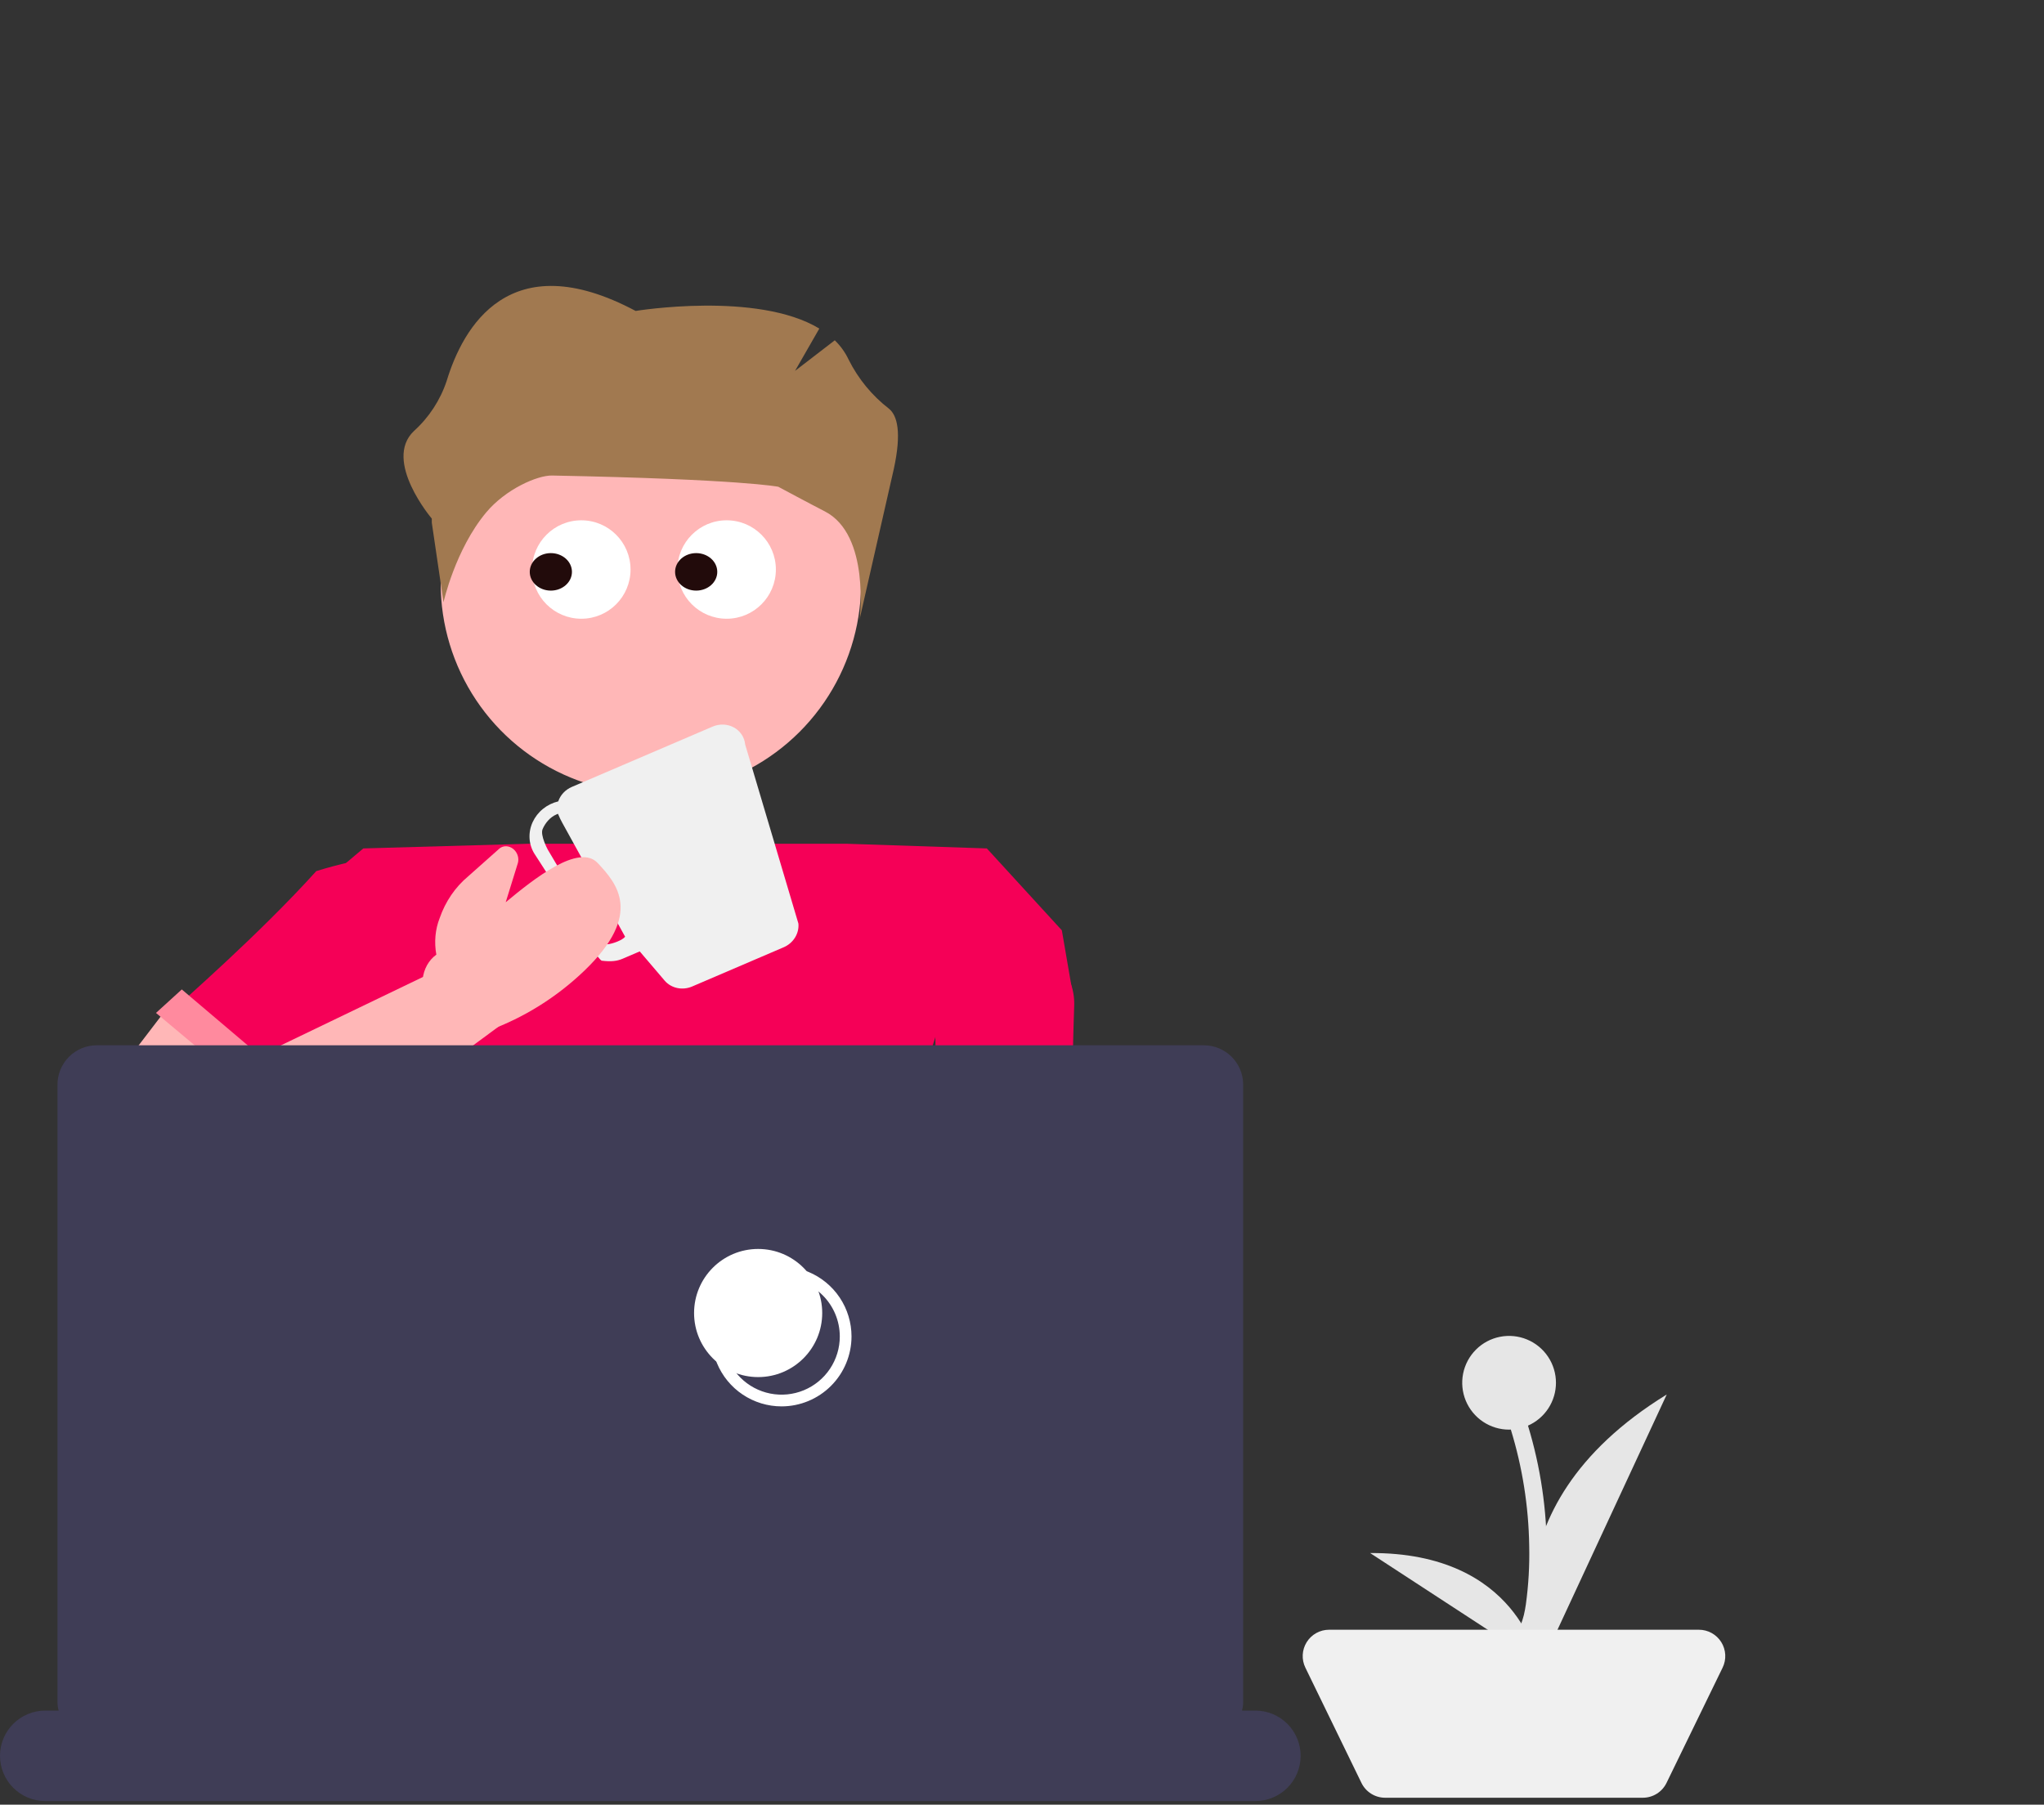 <svg width="436" height="385" viewBox="0 0 436 385" fill="none" xmlns="http://www.w3.org/2000/svg">
<rect x="0" y="0" width="436" height="385" fill="#333333" stroke="none"/>
<g id="nain tomando cafe">
<path id="Vector" d="M94 124.443C94 133.311 96.63 141.981 101.557 149.354C106.484 156.728 113.487 162.475 121.68 165.869C129.873 169.263 138.889 170.151 147.587 168.42C156.285 166.69 164.274 162.42 170.545 156.149C176.816 149.878 181.086 141.889 182.816 133.191C184.547 124.493 183.659 115.477 180.265 107.284C176.871 99.091 171.124 92.088 163.75 87.161C156.377 82.234 147.707 79.604 138.839 79.604C126.977 79.575 115.588 84.258 107.179 92.625C98.77 100.992 94.03 112.357 94 124.22C94 124.294 94 124.369 94 124.443Z" fill="#FFB7B7"/>
<path id="Vector_2" d="M189.63 87.197C186.016 84.406 183.077 80.835 181.034 76.751C180.305 75.199 179.298 73.792 178.065 72.6L169.587 79.121L174.768 70.096C161.498 62.075 135.585 66.335 135.585 66.335C108.628 51.981 98.73 69.899 95.279 81.263C93.912 85.375 91.501 89.062 88.283 91.964C81.633 98.304 92.105 110.637 92.105 110.637V111.508L94.604 128.484C94.604 128.484 97.103 117.237 103.699 109.333C107.858 104.35 114.626 101.387 117.769 101.449C158.339 102.24 166.02 103.847 166.02 103.847C166.02 103.847 172.889 107.537 175.922 109.087C185.724 114.096 183.333 132.233 183.333 132.233L190.658 100.042C192.349 92.239 191.41 88.659 189.63 87.197Z" fill="#A17950"/>
<g id="leftEye">
<circle id="Ellipse 5" cx="123.999" cy="121.5" r="10.5" fill="white"/>
<ellipse id="Ellipse 6" cx="117.5" cy="122" rx="4.5" ry="4" fill="#220B0B"/>
</g>
<g id="right-eye">
<circle id="Ellipse 7" cx="154.999" cy="121.5" r="10.5" fill="white"/>
<ellipse id="Ellipse 8" cx="148.5" cy="122" rx="4.5" ry="4" fill="#220B0B"/>
</g>
<path id="Vector_3" d="M57.166 231.448L37.882 212.146L21.962 232.977C19.372 236.408 17.906 240.58 17.869 244.624C17.832 248.669 19.226 252.275 21.762 254.692V254.692C23.088 255.955 24.686 256.854 26.46 257.335C28.234 257.816 30.148 257.869 32.087 257.492C34.026 257.114 35.95 256.313 37.743 255.137C39.537 253.961 41.164 252.434 42.526 250.647L57.452 231.478L57.166 231.448Z" fill="#FFB7B7"/>
<path id="Vector_4" d="M85 280.5L81 226L67.763 208.855L48 213L52 202.5L77.5 181L112.807 180H180.5L210.5 181L226.5 198.472L229 213L203.5 208.855L198 226L201 306V334H85V300.958V280.5Z" fill="#F50057"/>
<path id="Vector_5" d="M126.211 310.399C129.199 311.639 130.187 313.237 130.187 313.237C130.845 313.091 131.526 313.081 132.187 313.207C132.849 313.333 133.478 313.593 134.035 313.972C134.593 314.35 135.068 314.839 135.431 315.408C135.793 315.977 136.037 316.614 136.145 317.281L136.473 319.277C136.677 320.531 136.394 321.817 135.684 322.87C134.973 323.923 133.887 324.664 132.65 324.941L132.503 324.974C127.579 327.403 122.246 328.888 116.781 329.352C105.069 330.341 99.157 325.33 99.133 321.663C99.11 318.196 112.852 316.324 117.942 315.569L112.789 313.379C112.459 313.238 112.185 312.993 112.009 312.68C111.833 312.368 111.766 312.005 111.816 311.649C111.867 311.294 112.034 310.964 112.29 310.713C112.546 310.462 112.878 310.303 113.234 310.26L119.262 309.541C121.614 309.23 124.006 309.525 126.211 310.399V310.399Z" fill="#FFB7B7"/>
<path id="Vector_6" d="M206.102 309.653L132.504 324.967L129.075 312.305L201.04 284.495C202.747 284.131 204.51 284.121 206.221 284.465C207.931 284.81 209.553 285.502 210.986 286.499C212.419 287.496 213.633 288.776 214.554 290.262C215.474 291.748 216.082 293.408 216.339 295.139V295.139C216.828 298.413 216.036 301.752 214.128 304.457C212.22 307.162 209.344 309.024 206.102 309.653Z" fill="#FFB7B7"/>
<path id="Vector_7" d="M193.404 277.02L218.868 278.68L216.392 298.619C215.965 301.884 214.298 304.861 211.739 306.927C209.18 308.993 205.926 309.99 202.656 309.71V309.71C200.946 309.565 199.283 309.075 197.767 308.27C196.251 307.464 194.914 306.36 193.835 305.022C192.756 303.684 191.958 302.142 191.489 300.486C191.02 298.831 190.889 297.096 191.104 295.388L193.19 276.868L193.404 277.02Z" fill="#FFB7B7"/>
<path id="Vector_8" d="M229.137 214.499C228.277 239.584 228.576 270.305 228.608 274.772L200.29 276.26L199.41 213.484C199.438 211.624 199.88 209.794 200.709 208.107C201.538 206.42 202.736 204.912 204.23 203.675C205.723 202.437 207.481 201.497 209.396 200.913C211.31 200.328 213.34 200.11 215.361 200.274V200.274C219.186 200.582 222.755 202.234 225.322 204.885C227.889 207.536 229.256 210.981 229.137 214.499Z" fill="#F50057"/>
<path id="Vector_9" d="M191.255 276.891L221.039 279.501L221.957 269.562L192.461 267.274L191.255 276.891Z" fill="#FF8A9E"/>
<path id="Vector_10" d="M67.468 185.838C55.131 199.507 38.876 213.568 36.495 215.852L64.287 238.911L98.163 207.076C99.117 206.092 99.636 204.796 99.689 203.27C99.743 201.744 99.329 200.019 98.473 198.201C97.617 196.383 96.338 194.512 94.713 192.701C93.089 190.891 91.154 189.18 89.027 187.674C85.008 184.824 85.862 183.821 81.88 183.176C77.897 182.531 67.468 185.838 67.468 185.838Z" fill="#F50057"/>
<path id="Vector_11" d="M331.897 294.998C331.897 293.02 331.31 291.087 330.212 289.443C329.113 287.799 327.552 286.518 325.725 285.761C323.898 285.004 321.888 284.806 319.949 285.192C318.009 285.578 316.228 286.53 314.83 287.928C313.431 289.326 312.479 291.108 312.093 293.047C311.708 294.987 311.906 296.997 312.662 298.824C313.419 300.65 314.701 302.212 316.345 303.31C317.989 304.409 319.922 304.995 321.899 304.995C322.024 304.995 322.144 304.981 322.268 304.977C324.74 313.012 326.061 321.358 326.191 329.765C326.286 333.955 326.046 338.147 325.474 342.3C325.039 345.247 324.227 348.627 321.302 350.004C319.12 351.03 321.021 354.263 323.194 353.241C326.493 351.689 328.098 348.209 328.818 344.809C329.638 340.424 330.016 335.968 329.946 331.509C329.985 322.237 328.631 313.012 325.929 304.143C327.704 303.362 329.213 302.081 330.272 300.457C331.332 298.834 331.896 296.937 331.897 294.998V294.998Z" fill="#E6E6E6"/>
<path id="Vector_12" d="M59.235 237.82L33.275 216.097L38.778 211.084L64.317 232.744L59.235 237.82Z" fill="#FF8A9E"/>
<g id="left-arm">
<path id="Vector_13" d="M152.004 155.011L121.97 167.882C121.292 168.171 120.682 168.597 120.182 169.129C119.682 169.662 119.305 170.288 119.077 170.965C117.887 171.248 116.772 171.795 115.824 172.563C114.875 173.33 114.121 174.296 113.622 175.382C113.123 176.467 112.894 177.641 112.954 178.806C113.014 179.971 113.361 181.095 113.967 182.086C114.572 183.076 118.32 188.793 118.32 188.793C118.32 188.793 126.969 204.433 128.36 204.954C130.408 205.192 131.608 205.05 132.845 204.52C132.845 204.52 135.476 203.392 136.462 202.97L141.81 209.245C142.494 210.026 143.43 210.565 144.479 210.784C145.528 211.002 146.636 210.888 147.639 210.457L167.166 202.089C168.169 201.659 169.016 200.936 169.581 200.026C170.147 199.115 170.401 198.066 170.307 197.032L158.952 158.836C158.883 158.079 158.63 157.356 158.213 156.723C157.796 156.091 157.227 155.568 156.551 155.196C155.875 154.824 155.112 154.613 154.322 154.581C153.532 154.549 152.738 154.696 152.004 155.011ZM129.584 201.453C128.193 200.932 118.946 184.804 118.946 184.804L116.838 181.243C116.838 181.243 115.178 178.187 115.745 176.875C116.312 175.563 117.339 174.331 118.689 173.753C118.782 173.713 119.017 173.612 119.017 173.612C119.384 174.467 119.569 174.864 119.948 175.551L133.344 199.841C132.765 200.582 130.705 201.344 129.584 201.453Z" fill="#F0F0F0"/>
<path id="Vector_14" d="M93.78 195.876C92.835 198.279 92.59 200.985 93.073 203.661C92.266 204.245 91.592 205.009 91.092 205.907C90.591 206.806 90.275 207.82 90.161 208.887C90.048 209.955 90.14 211.054 90.432 212.117C90.724 213.181 91.21 214.187 91.861 215.075L93.811 217.743C95.032 219.421 96.769 220.585 98.664 220.993C100.559 221.402 102.469 221.026 104.002 219.941L104.195 219.873C111.801 217.087 118.738 212.751 124.649 207.087C137.325 194.909 131.506 188.422 127.5 184.123C123.494 179.823 113.752 187.588 107.872 192.486L110.466 184.123C110.614 183.598 110.597 183.022 110.418 182.48C110.24 181.938 109.908 181.457 109.473 181.108C109.038 180.759 108.522 180.559 108 180.539C107.477 180.519 106.976 180.679 106.569 180.995L99.837 186.981C97.094 189.272 95.008 192.335 93.78 195.876Z" fill="#FFB7B7"/>
<path id="Vector_15" d="M41.958 266.5L107.876 217.891L99.551 203.931L24.144 240.239C22.607 241.359 21.332 242.836 20.397 244.58C19.463 246.323 18.889 248.295 18.71 250.375C18.532 252.455 18.753 254.598 19.361 256.673C19.968 258.747 20.948 260.71 22.241 262.439V262.439C24.678 265.715 28.092 267.968 31.768 268.725C35.444 269.482 39.096 268.685 41.958 266.5V266.5Z" fill="#FFB7B7"/>
</g>
<path id="Path 482" d="M328.717 355.243C328.717 355.243 315.312 322.245 355.528 297.497L328.717 355.243Z" fill="#E6E6E6"/>
<path id="Path 483" d="M327.998 354.642C327.998 354.642 323.909 331.123 292.258 331.325L327.998 354.642Z" fill="#E6E6E6"/>
<path id="Vector_16" d="M350.426 383.527H295.463C294.409 383.527 293.376 383.23 292.482 382.671C291.588 382.112 290.869 381.313 290.408 380.365L278.441 355.767C278.025 354.91 277.832 353.961 277.883 353.009C277.934 352.057 278.225 351.134 278.731 350.326C279.236 349.518 279.939 348.852 280.772 348.39C281.606 347.928 282.544 347.686 283.497 347.686H362.392C363.345 347.686 364.283 347.928 365.116 348.39C365.95 348.852 366.653 349.518 367.158 350.326C367.664 351.134 367.955 352.057 368.006 353.009C368.056 353.96 367.864 354.909 367.447 355.766L355.481 380.364C355.019 381.313 354.301 382.112 353.407 382.671C352.513 383.23 351.48 383.527 350.426 383.527Z" fill="#F0F0F0"/>
<path id="Vector_17" d="M277.436 374.585C277.436 377.144 276.419 379.598 274.609 381.408C272.799 383.218 270.345 384.235 267.786 384.235H9.65C7.091 384.235 4.636 383.218 2.826 381.408C1.017 379.598 6.62886e-06 377.144 0 374.585C0 372.025 1.017 369.571 2.826 367.761C4.636 365.951 7.091 364.935 9.65 364.935H12.515C12.351 364.36 12.266 363.765 12.262 363.168V231.381C12.262 229.158 13.145 227.026 14.716 225.455C16.288 223.883 18.42 223 20.642 223H256.793C259.016 223 261.148 223.883 262.719 225.455C264.291 227.026 265.174 229.158 265.174 231.381V363.168C265.175 363.766 265.089 364.361 264.92 364.934H267.785C269.053 364.934 270.308 365.184 271.478 365.669C272.649 366.154 273.713 366.865 274.609 367.761C275.505 368.657 276.216 369.721 276.701 370.892C277.186 372.062 277.436 373.317 277.436 374.585Z" fill="#3F3D56"/>
<path id="Vector_18" d="M166.717 300.034C163.767 300.034 160.883 299.159 158.43 297.52C155.977 295.881 154.065 293.551 152.936 290.825C151.807 288.1 151.511 285.1 152.087 282.207C152.662 279.313 154.083 276.655 156.169 274.569C158.255 272.483 160.913 271.062 163.807 270.487C166.7 269.911 169.7 270.206 172.425 271.335C175.151 272.464 177.481 274.376 179.12 276.829C180.759 279.282 181.634 282.166 181.634 285.117C181.63 289.071 180.057 292.863 177.26 295.66C174.464 298.456 170.672 300.029 166.717 300.034V300.034ZM166.717 272.699C164.261 272.699 161.86 273.428 159.818 274.792C157.776 276.157 156.185 278.096 155.245 280.365C154.305 282.634 154.059 285.131 154.538 287.539C155.017 289.948 156.2 292.161 157.937 293.897C159.673 295.634 161.886 296.817 164.295 297.296C166.704 297.775 169.2 297.529 171.469 296.589C173.738 295.649 175.678 294.057 177.042 292.015C178.406 289.973 179.135 287.572 179.135 285.117C179.131 281.824 177.821 278.668 175.493 276.34C173.165 274.013 170.009 272.703 166.717 272.699V272.699Z" fill="white"/>
<path id="Vector_19" d="M161.718 293.785C169.266 293.785 175.385 287.666 175.385 280.117C175.385 272.569 169.266 266.45 161.718 266.45C154.17 266.45 148.051 272.569 148.051 280.117C148.051 287.666 154.17 293.785 161.718 293.785Z" fill="white"/>
</g>
</svg>
